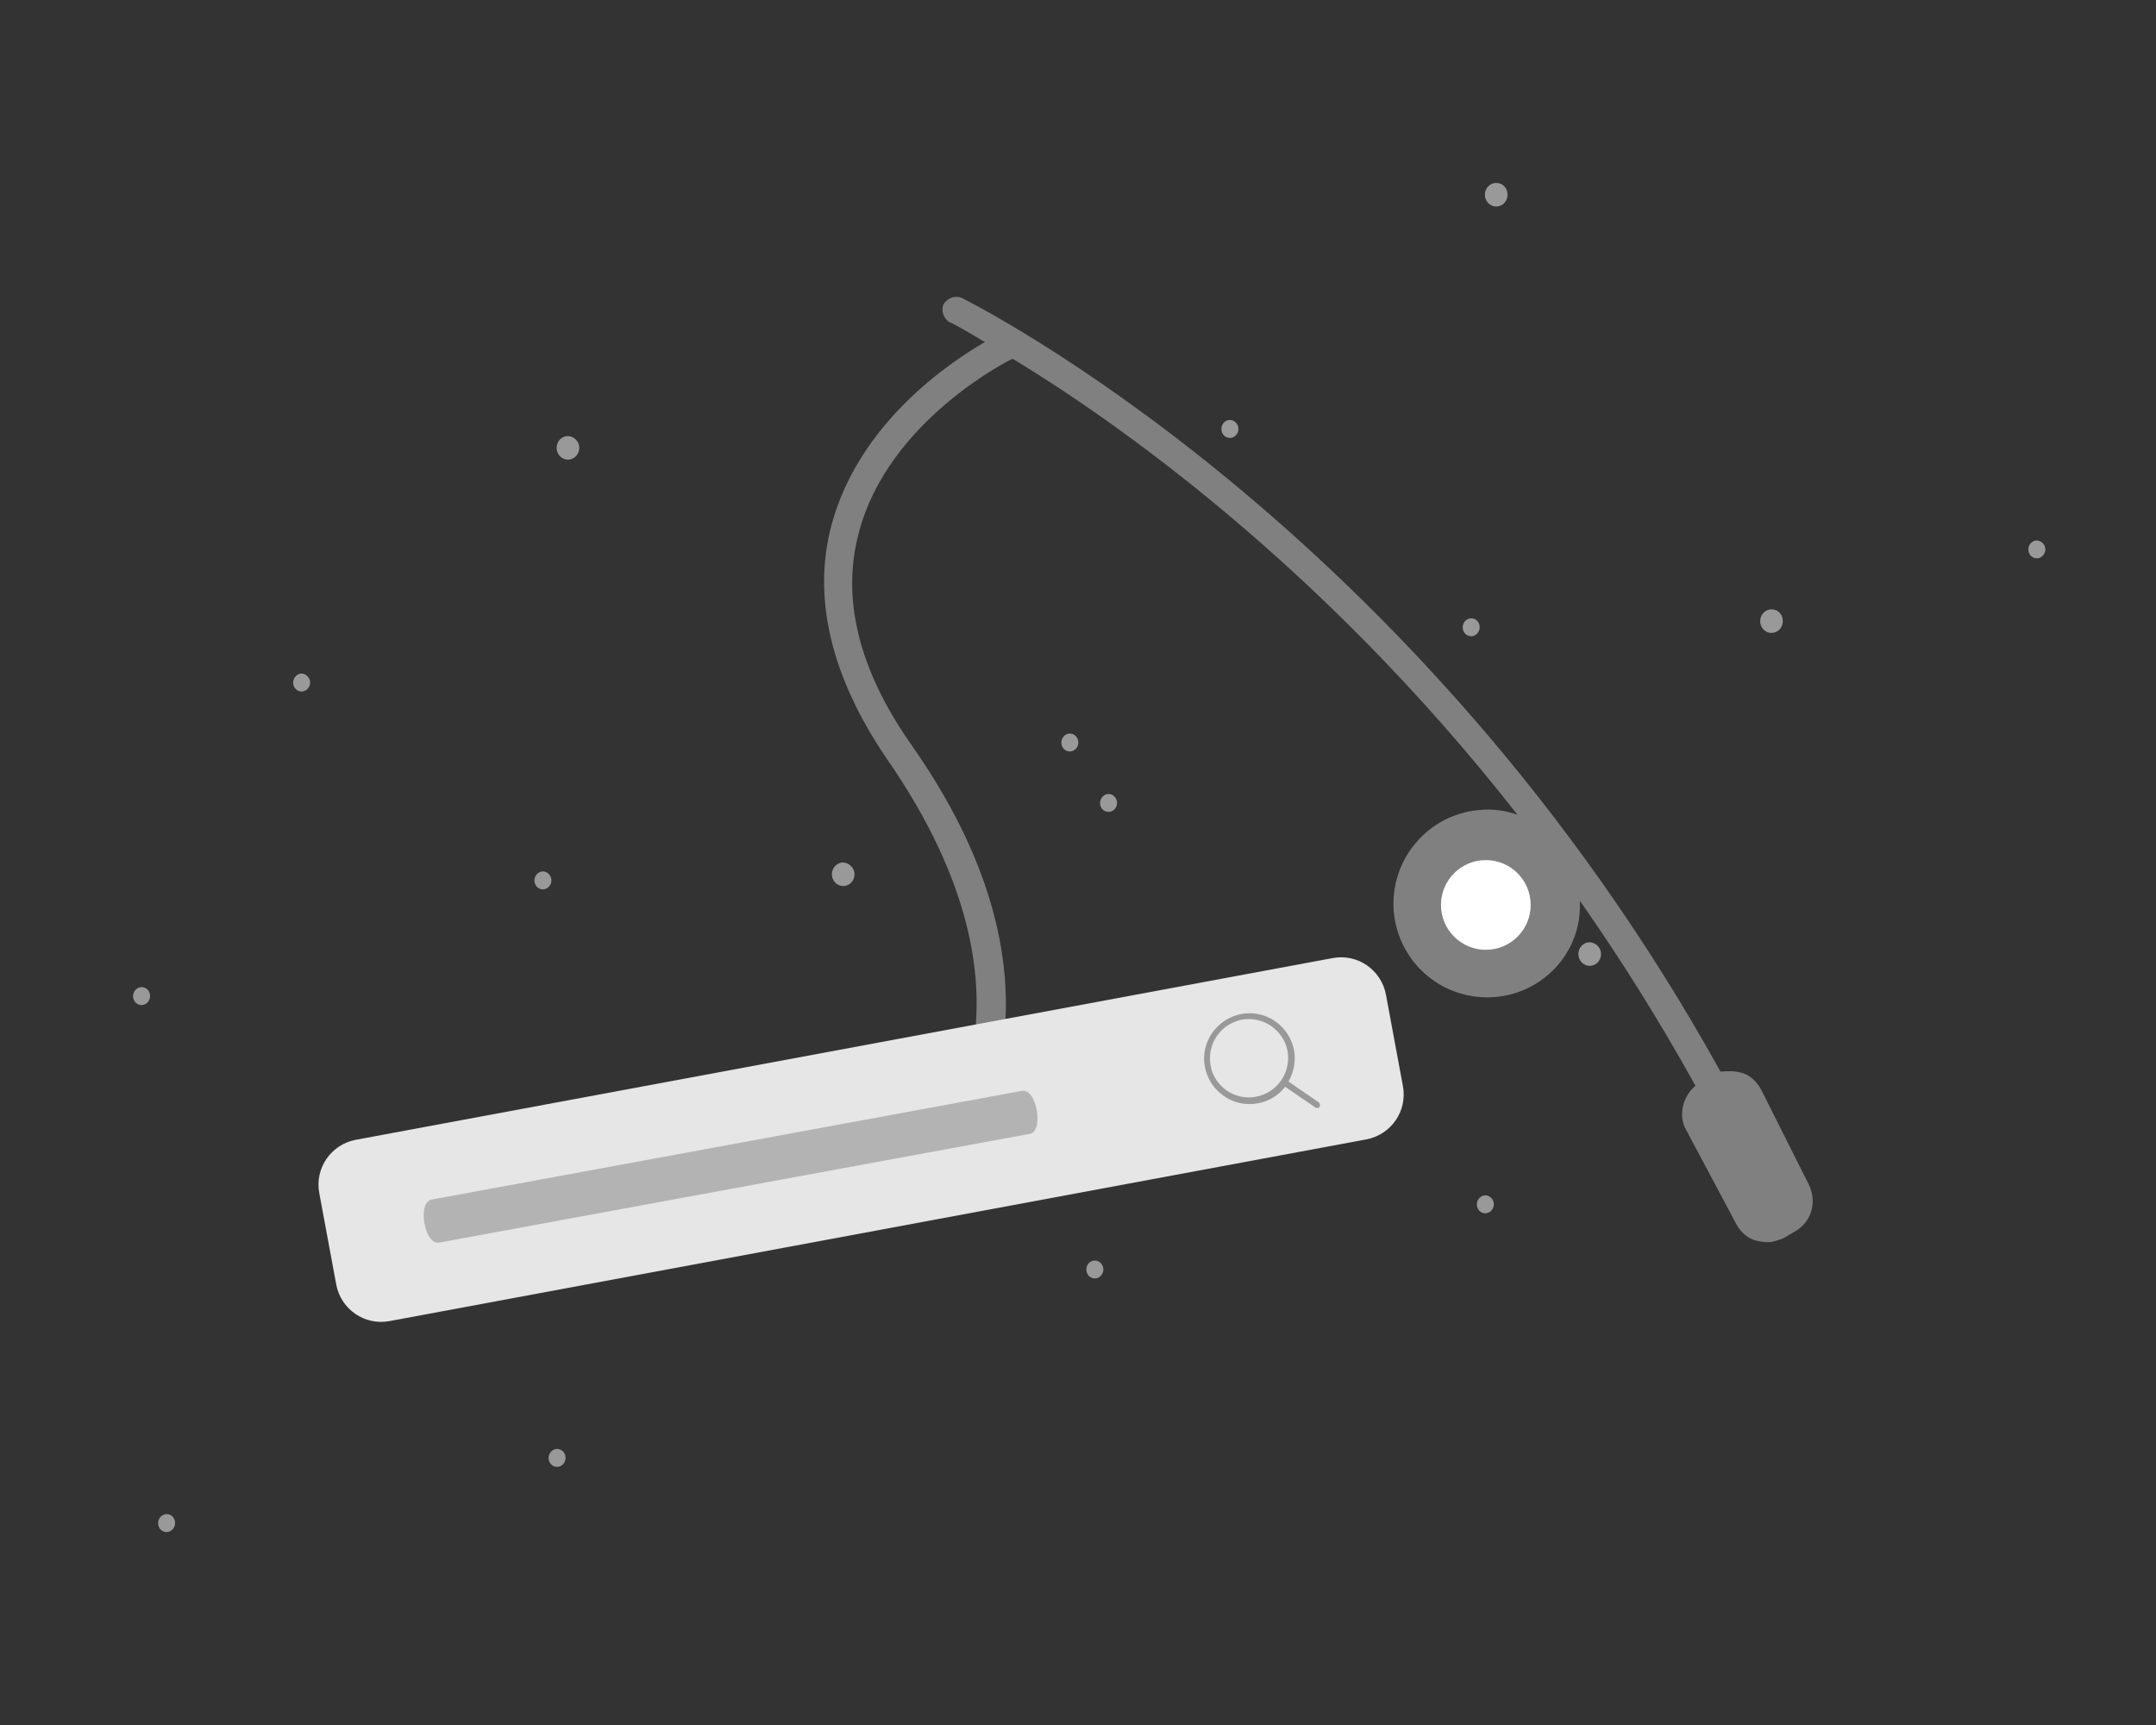 <?xml version="1.0" encoding="UTF-8" standalone="no"?>
<!-- Generator: Adobe Illustrator 22.0.1, SVG Export Plug-In . SVG Version: 6.00 Build 0)  -->

<svg
   xmlns:dc="http://purl.org/dc/elements/1.1/"
   xmlns:cc="http://creativecommons.org/ns#"
   xmlns:rdf="http://www.w3.org/1999/02/22-rdf-syntax-ns#"
   xmlns:svg="http://www.w3.org/2000/svg"
   xmlns="http://www.w3.org/2000/svg"
   xmlns:sodipodi="http://sodipodi.sourceforge.net/DTD/sodipodi-0.dtd"
   xmlns:inkscape="http://www.inkscape.org/namespaces/inkscape"
   version="1.1"
   id="Layer_1"
   x="0px"
   y="0px"
   viewBox="0 0 500 400"
   xml:space="preserve"
   sodipodi:docname="Results.svg"
   inkscape:version="0.92.2 5c3e80d, 2017-08-06"
   width="500"
   height="400"><rect x="0" y="0" width="500" height="400" fill="#333333" stroke="none"/><defs
     id="defs7131" /><sodipodi:namedview
     pagecolor="#ffffff"
     bordercolor="#666666"
     borderopacity="1"
     objecttolerance="10"
     gridtolerance="10"
     guidetolerance="10"
     inkscape:pageopacity="0"
     inkscape:pageshadow="2"
     inkscape:window-width="1440"
     inkscape:window-height="789"
     id="namedview7129"
     showgrid="false"
     showguides="false"
     inkscape:lockguides="true"
     inkscape:zoom="0.470226"
     inkscape:cx="558.69126"
     inkscape:cy="438.19296"
     inkscape:window-x="0"
     inkscape:window-y="1"
     inkscape:window-maximized="1"
     inkscape:current-layer="Layer_1"><inkscape:grid
       type="xygrid"
       id="grid1268" /></sodipodi:namedview><style
     type="text/css"
     id="style6251">
	.st0{fill:#3D4DAC;}
	.st1{fill:url(#SVGID_1_);}
	.st2{fill:url(#SVGID_2_);}
	.st3{fill:url(#SVGID_3_);}
	.st4{fill:url(#SVGID_4_);}
	.st5{fill:url(#SVGID_5_);}
	.st6{fill:url(#SVGID_6_);}
	.st7{fill:url(#SVGID_7_);}
	.st8{fill:url(#SVGID_8_);}
	.st9{fill:url(#SVGID_9_);}
	.st10{fill:url(#SVGID_10_);}
	.st11{fill:url(#SVGID_11_);}
	.st12{fill:url(#SVGID_12_);}
	.st13{fill:url(#SVGID_13_);}
	.st14{fill:url(#SVGID_14_);}
	.st15{fill:url(#SVGID_15_);}
	.st16{fill:url(#SVGID_16_);}
	.st17{fill:url(#SVGID_17_);}
	.st18{fill:url(#SVGID_18_);}
	.st19{fill:url(#SVGID_19_);}
	.st20{fill:url(#SVGID_20_);}
	.st21{fill:url(#SVGID_21_);}
	.st22{fill:url(#SVGID_22_);}
	.st23{fill:url(#SVGID_23_);}
	.st24{fill:url(#SVGID_24_);}
	.st25{fill:url(#SVGID_25_);}
	.st26{fill:url(#SVGID_26_);}
	.st27{fill:url(#SVGID_27_);}
	.st28{fill:url(#SVGID_28_);}
	.st29{fill:url(#SVGID_29_);}
	.st30{fill:url(#SVGID_30_);}
	.st31{fill:url(#SVGID_31_);}
	.st32{fill:url(#SVGID_32_);}
	.st33{fill:url(#SVGID_33_);}
	.st34{fill:url(#SVGID_34_);}
	.st35{fill:url(#SVGID_35_);}
	.st36{fill:url(#SVGID_36_);}
	.st37{fill:#D7591E;}
	.st38{fill:#444444;}
	.st39{font-family:'Circular-Black';}
	.st40{font-size:48.05px;}
	.st41{fill:#282828;}
	.st42{font-family:'Helvetica-Light';}
	.st43{font-size:19.52px;}
	.st44{font-size:20.204px;}
	.st45{font-size:19.157px;}
	.st46{fill:url(#SVGID_37_);}
	.st47{fill:#FFFFFF;}
	.st48{fill:url(#SVGID_38_);}
	.st49{fill:url(#SVGID_39_);}
	.st50{fill:url(#SVGID_40_);}
	.st51{fill:url(#SVGID_41_);}
	.st52{fill:url(#SVGID_42_);}
	.st53{fill:url(#SVGID_43_);}
	.st54{fill:url(#SVGID_44_);}
	.st55{fill:url(#SVGID_45_);}
	.st56{fill:url(#SVGID_46_);}
	.st57{fill:url(#SVGID_47_);}
	.st58{fill:url(#SVGID_48_);}
	.st59{fill:url(#SVGID_49_);}
	.st60{fill:url(#SVGID_50_);}
	.st61{fill:#3A00C9;}
	.st62{fill:url(#SVGID_51_);}
</style><g
     id="g6335"
     style="fill:#999999"
     transform="matrix(1.095,0,0,1.095,-580.147,-632.76)"><path
       class="st0"
       d="m 849.1,619.1 c 0,1.4 -1.1,2.5 -2.4,2.5 -1.3,0 -2.4,-1.1 -2.4,-2.5 0,-1.4 1.1,-2.5 2.4,-2.5 1.4,0 2.4,1.1 2.4,2.5 z"
       id="path6295"
       style="fill:#999999"
       inkscape:connector-curvature="0" /><path
       class="st0"
       d="m 907.4,709.4 c 0,1.4 -1.1,2.5 -2.4,2.5 -1.3,0 -2.4,-1.1 -2.4,-2.5 0,-1.4 1.1,-2.5 2.4,-2.5 1.4,0 2.4,1.1 2.4,2.5 z"
       id="path6297"
       style="fill:#999999"
       inkscape:connector-curvature="0" /><path
       class="st0"
       d="m 868.9,779.9 c 0,1.4 -1.1,2.5 -2.4,2.5 -1.3,0 -2.4,-1.1 -2.4,-2.5 0,-1.4 1.1,-2.5 2.4,-2.5 1.4,0.1 2.4,1.2 2.4,2.5 z"
       id="path6299"
       style="fill:#999999"
       inkscape:connector-curvature="0" /><path
       class="st0"
       d="m 874,775.7 c 0,1 -0.8,1.9 -1.8,1.9 -1,0 -1.8,-0.8 -1.8,-1.9 0,-1 0.8,-1.9 1.8,-1.9 1,0 1.8,0.8 1.8,1.9 z"
       id="path6301"
       style="fill:#999999"
       inkscape:connector-curvature="0" /><path
       class="st0"
       d="m 963,694.2 c 0,1 -0.8,1.9 -1.8,1.9 -1,0 -1.8,-0.8 -1.8,-1.9 0,-1 0.8,-1.9 1.8,-1.9 1,0.1 1.8,0.9 1.8,1.9 z"
       id="path6303"
       style="fill:#999999"
       inkscape:connector-curvature="0" /><path
       class="st0"
       d="m 843.2,710.7 c 0,1 -0.8,1.9 -1.8,1.9 -1,0 -1.8,-0.8 -1.8,-1.9 0,-1 0.8,-1.9 1.8,-1.9 1,0 1.8,0.8 1.8,1.9 z"
       id="path6305"
       style="fill:#999999"
       inkscape:connector-curvature="0" /><path
       class="st0"
       d="m 758.2,735.1 c 0,1 -0.8,1.9 -1.8,1.9 -1,0 -1.8,-0.8 -1.8,-1.9 0,-1 0.8,-1.9 1.8,-1.9 1,0 1.8,0.9 1.8,1.9 z"
       id="path6307"
       style="fill:#999999"
       inkscape:connector-curvature="0" /><path
       class="st0"
       d="m 846.2,832.9 c 0,1 -0.8,1.9 -1.8,1.9 -1,0 -1.8,-0.8 -1.8,-1.9 0,-1 0.8,-1.9 1.8,-1.9 1,0 1.8,0.9 1.8,1.9 z"
       id="path6309"
       style="fill:#999999"
       inkscape:connector-curvature="0" /><path
       class="st0"
       d="m 792.1,668.7 c 0,1 -0.8,1.9 -1.8,1.9 -1,0 -1.8,-0.8 -1.8,-1.9 0,-1.1 0.8,-1.9 1.8,-1.9 1,0 1.8,0.9 1.8,1.9 z"
       id="path6311"
       style="fill:#999999"
       inkscape:connector-curvature="0" /><path
       class="st0"
       d="m 763.5,846.7 c 0,1 -0.8,1.9 -1.8,1.9 -1,0 -1.8,-0.8 -1.8,-1.9 0,-1.1 0.8,-1.9 1.8,-1.9 1,0 1.8,0.9 1.8,1.9 z"
       id="path6313"
       style="fill:#999999"
       inkscape:connector-curvature="0" /><path
       class="st0"
       d="m 652.5,672.7 c 0,1.4 -1.1,2.5 -2.4,2.5 -1.3,0 -2.4,-1.1 -2.4,-2.5 0,-1.4 1.1,-2.5 2.4,-2.5 1.4,0.1 2.4,1.2 2.4,2.5 z"
       id="path6315"
       style="fill:#999999"
       inkscape:connector-curvature="0" /><path
       class="st0"
       d="m 710.8,763 c 0,1.4 -1.1,2.5 -2.4,2.5 -1.3,0 -2.4,-1.1 -2.4,-2.5 0,-1.4 1.1,-2.5 2.4,-2.5 1.3,0.1 2.4,1.2 2.4,2.5 z"
       id="path6317"
       style="fill:#999999"
       inkscape:connector-curvature="0" /><path
       class="st0"
       d="m 672.3,833.6 c 0,1.4 -1.1,2.5 -2.4,2.5 -1.3,0 -2.4,-1.1 -2.4,-2.5 0,-1.4 1.1,-2.5 2.4,-2.5 1.3,0 2.4,1.1 2.4,2.5 z"
       id="path6319"
       style="fill:#999999"
       inkscape:connector-curvature="0" /><path
       class="st0"
       d="m 677.4,829.4 c 0,1 -0.8,1.9 -1.8,1.9 -1,0 -1.8,-0.8 -1.8,-1.9 0,-1.1 0.8,-1.9 1.8,-1.9 1,0 1.8,0.8 1.8,1.9 z"
       id="path6321"
       style="fill:#999999"
       inkscape:connector-curvature="0" /><path
       class="st0"
       d="m 766.4,747.9 c 0,1 -0.8,1.9 -1.8,1.9 -1,0 -1.8,-0.8 -1.8,-1.9 0,-1 0.8,-1.9 1.8,-1.9 1,0 1.8,0.9 1.8,1.9 z"
       id="path6323"
       style="fill:#999999"
       inkscape:connector-curvature="0" /><path
       class="st0"
       d="m 646.6,764.3 c 0,1 -0.8,1.9 -1.8,1.9 -1,0 -1.8,-0.8 -1.8,-1.9 0,-1 0.8,-1.9 1.8,-1.9 1,0 1.8,0.9 1.8,1.9 z"
       id="path6325"
       style="fill:#999999"
       inkscape:connector-curvature="0" /><path
       class="st0"
       d="m 561.6,788.8 c 0,1 -0.8,1.9 -1.8,1.9 -1,0 -1.8,-0.8 -1.8,-1.9 0,-1 0.8,-1.9 1.8,-1.9 1,0 1.8,0.8 1.8,1.9 z"
       id="path6327"
       style="fill:#999999"
       inkscape:connector-curvature="0" /><path
       class="st0"
       d="m 649.6,886.6 c 0,1 -0.8,1.9 -1.8,1.9 -1,0 -1.8,-0.8 -1.8,-1.9 0,-1 0.8,-1.9 1.8,-1.9 1,0 1.8,0.8 1.8,1.9 z"
       id="path6329"
       style="fill:#999999"
       inkscape:connector-curvature="0" /><path
       class="st0"
       d="m 595.5,722.4 c 0,1 -0.8,1.9 -1.8,1.9 -1,0 -1.8,-0.8 -1.8,-1.9 0,-1 0.8,-1.9 1.8,-1.9 0.9,0 1.8,0.9 1.8,1.9 z"
       id="path6331"
       style="fill:#999999"
       inkscape:connector-curvature="0" /><path
       class="st0"
       d="m 566.9,900.4 c 0,1 -0.8,1.9 -1.8,1.9 -1,0 -1.8,-0.8 -1.8,-1.9 0,-1 0.8,-1.9 1.8,-1.9 1,0 1.8,0.8 1.8,1.9 z"
       id="path6333"
       style="fill:#999999"
       inkscape:connector-curvature="0" /></g><g
     id="g6947"
     style="fill:#808080"
     transform="matrix(1.095,0,0,1.095,-580.147,-632.76)"><g
       id="g6945"
       style="fill:#808080"><path
         class="st0"
         d="m 741.7,802.5 c 2.8,-14.2 1.9,-37.5 -19,-67.1 -11.1,-15.9 -14.7,-30.9 -11,-44.7 6.2,-23.9 32.2,-36.7 32.4,-36.8 0,0 0,0 0.3,0 21.4,13 65.4,43.6 106.8,96.5 -2.6,-0.9 -5.2,-1.3 -8.1,-1 -10.8,0.9 -19,10.5 -18.1,21.5 1,11 10.5,19 21.5,18.1 10.5,-0.9 18.5,-9.9 17.9,-20.4 8.5,12.1 16.8,25.3 24.5,39.2 -2.7,2.2 -3.7,6.3 -2,9.3 l 10.6,19.9 c 1,1.9 2.6,3.2 4.3,3.6 0.9,0.2 2,0.4 2.9,0.3 0.9,-0.1 2,-0.5 2.8,-0.8 l 2.2,-1.3 c 3.8,-2 5.1,-6.4 3.1,-10.3 l -10,-19.9 c -1,-1.9 -2.6,-3.2 -4.3,-3.6 -1.5,-0.4 -2.9,-0.3 -4.3,-0.2 C 829.8,688.5 734.5,641.5 733.6,641 c -1.5,-0.7 -3.1,0 -3.9,1.2 -0.7,1.5 0,3.1 1.2,3.9 0.3,0 3,1.5 7.5,4.2 -7.6,4.4 -26.7,17.2 -32.5,38.8 -4.1,15.5 0,32.2 11.7,49.4 36.8,53 9.2,83 7.9,84.6 l -1.7,-5.8 c -0.4,-1.4 -1.9,-2.4 -3.6,-2 -1.4,0.4 -2.4,1.9 -2,3.6 m 20.9,6.6 m 107,-42.4"
         id="path6943"
         style="fill:#808080"
         inkscape:connector-curvature="0" /></g></g><linearGradient
     id="SVGID_41_"
     gradientUnits="userSpaceOnUse"
     x1="305.928"
     y1="679.973"
     x2="513.888"
     y2="679.973"
     gradientTransform="matrix(0.697,-0.537,0.703,0.383,-51.336,779.369)"><stop
       offset="0"
       style="stop-color:#EF0081"
       id="stop6949" /><stop
       offset="0.138"
       style="stop-color:#F0117A"
       id="stop6951" /><stop
       offset="0.411"
       style="stop-color:#F23D66"
       id="stop6953" /><stop
       offset="0.789"
       style="stop-color:#F58348"
       id="stop6955" /><stop
       offset="1"
       style="stop-color:#F7AD35"
       id="stop6957" /></linearGradient><path
     class="st51"
     d="m 325.348,251.829 -3.94,-21.234 c -1.095,-5.691 -6.567,-9.522 -12.368,-8.428 L 82.474,264.307 c -5.691,1.095 -9.522,6.567 -8.428,12.368 l 3.94,21.234 c 1.095,5.691 6.567,9.522 12.368,8.428 L 316.92,264.197 c 5.691,-1.095 9.522,-6.567 8.428,-12.368 z"
     id="path6960"
     style="fill:#e6e6e6;stroke-width:1.095"
     inkscape:connector-curvature="0" /><g
     id="g6964"
     style="fill:#999999"
     transform="matrix(1.095,0,0,1.095,-580.147,-632.76)"><path
       class="st47"
       d="m 809.1,811.3 -6.4,-4.4 c 1.1,-1.9 1.6,-4.3 1.2,-6.6 -1,-5.2 -6,-8.7 -11.2,-7.7 -5.2,1 -8.7,6 -7.7,11.2 1,5.2 6,8.7 11.2,7.7 2.4,-0.4 4.4,-1.7 5.8,-3.5 l 6.4,4.4 c 0.2,0.1 0.3,0.1 0.5,0.1 0.2,0 0.3,-0.1 0.4,-0.3 0.1,-0.3 0.1,-0.7 -0.2,-0.9 z m -22.9,-7.8 c -0.8,-4.5 2.1,-8.8 6.6,-9.7 4.5,-0.8 8.8,2.1 9.7,6.6 0.8,4.5 -2.1,8.8 -6.6,9.7 -4.5,0.9 -8.9,-2.1 -9.7,-6.6 z"
       id="path6962"
       style="fill:#999999"
       inkscape:connector-curvature="0" /></g><path
     class="st47"
     d="M 238.743,262.933 101.883,288.136 c -1.536,0.313 -2.939,-1.562 -3.457,-4.523 -0.517,-2.961 0.162,-5.143 1.697,-5.456 l 136.86,-25.202 c 1.536,-0.313 2.939,1.562 3.457,4.523 0.516,3.07 -0.163,5.252 -1.698,5.456 z"
     id="path6966"
     style="fill:#b3b3b3;stroke-width:1.095"
     inkscape:connector-curvature="0" /><linearGradient
     id="SVGID_42_"
     gradientUnits="userSpaceOnUse"
     x1="567.339"
     y1="-63.047"
     x2="567.339"
     y2="-89.1"
     gradientTransform="matrix(1,0,0,-1,0,-554.1)"><stop
       offset="0"
       style="stop-color:#EF0081"
       id="stop6968" /><stop
       offset="0.138"
       style="stop-color:#F0117A"
       id="stop6970" /><stop
       offset="0.411"
       style="stop-color:#F23D66"
       id="stop6972" /><stop
       offset="0.789"
       style="stop-color:#F58348"
       id="stop6974" /><stop
       offset="1"
       style="stop-color:#F7AD35"
       id="stop6976" /></linearGradient><linearGradient
     id="SVGID_47_"
     gradientUnits="userSpaceOnUse"
     x1="185.712"
     y1="-55.344"
     x2="185.712"
     y2="-82.1"
     gradientTransform="matrix(1,0,0,-1,0,45.9)"><stop
       offset="0"
       style="stop-color:#EF0081"
       id="stop7041" /><stop
       offset="0.138"
       style="stop-color:#F0117A"
       id="stop7043" /><stop
       offset="0.411"
       style="stop-color:#F23D66"
       id="stop7045" /><stop
       offset="0.789"
       style="stop-color:#F58348"
       id="stop7047" /><stop
       offset="1"
       style="stop-color:#F7AD35"
       id="stop7049" /></linearGradient><g
     id="g7092"
     transform="matrix(1.095,0,0,1.095,-580.147,-632.76)"><circle
       class="st47"
       cx="844.5"
       cy="769.5"
       r="9.5"
       id="circle7090"
       style="fill:#ffffff" /></g><linearGradient
     id="SVGID_50_"
     gradientUnits="userSpaceOnUse"
     x1="359.712"
     y1="-177.891"
     x2="359.712"
     y2="-204.1"
     gradientTransform="matrix(1,0,0,-1,0,45.9)"><stop
       offset="0"
       style="stop-color:#EF0081"
       id="stop7094" /><stop
       offset="0.138"
       style="stop-color:#F0117A"
       id="stop7096" /><stop
       offset="0.411"
       style="stop-color:#F23D66"
       id="stop7098" /><stop
       offset="0.789"
       style="stop-color:#F58348"
       id="stop7100" /><stop
       offset="1"
       style="stop-color:#F7AD35"
       id="stop7102" /></linearGradient></svg>